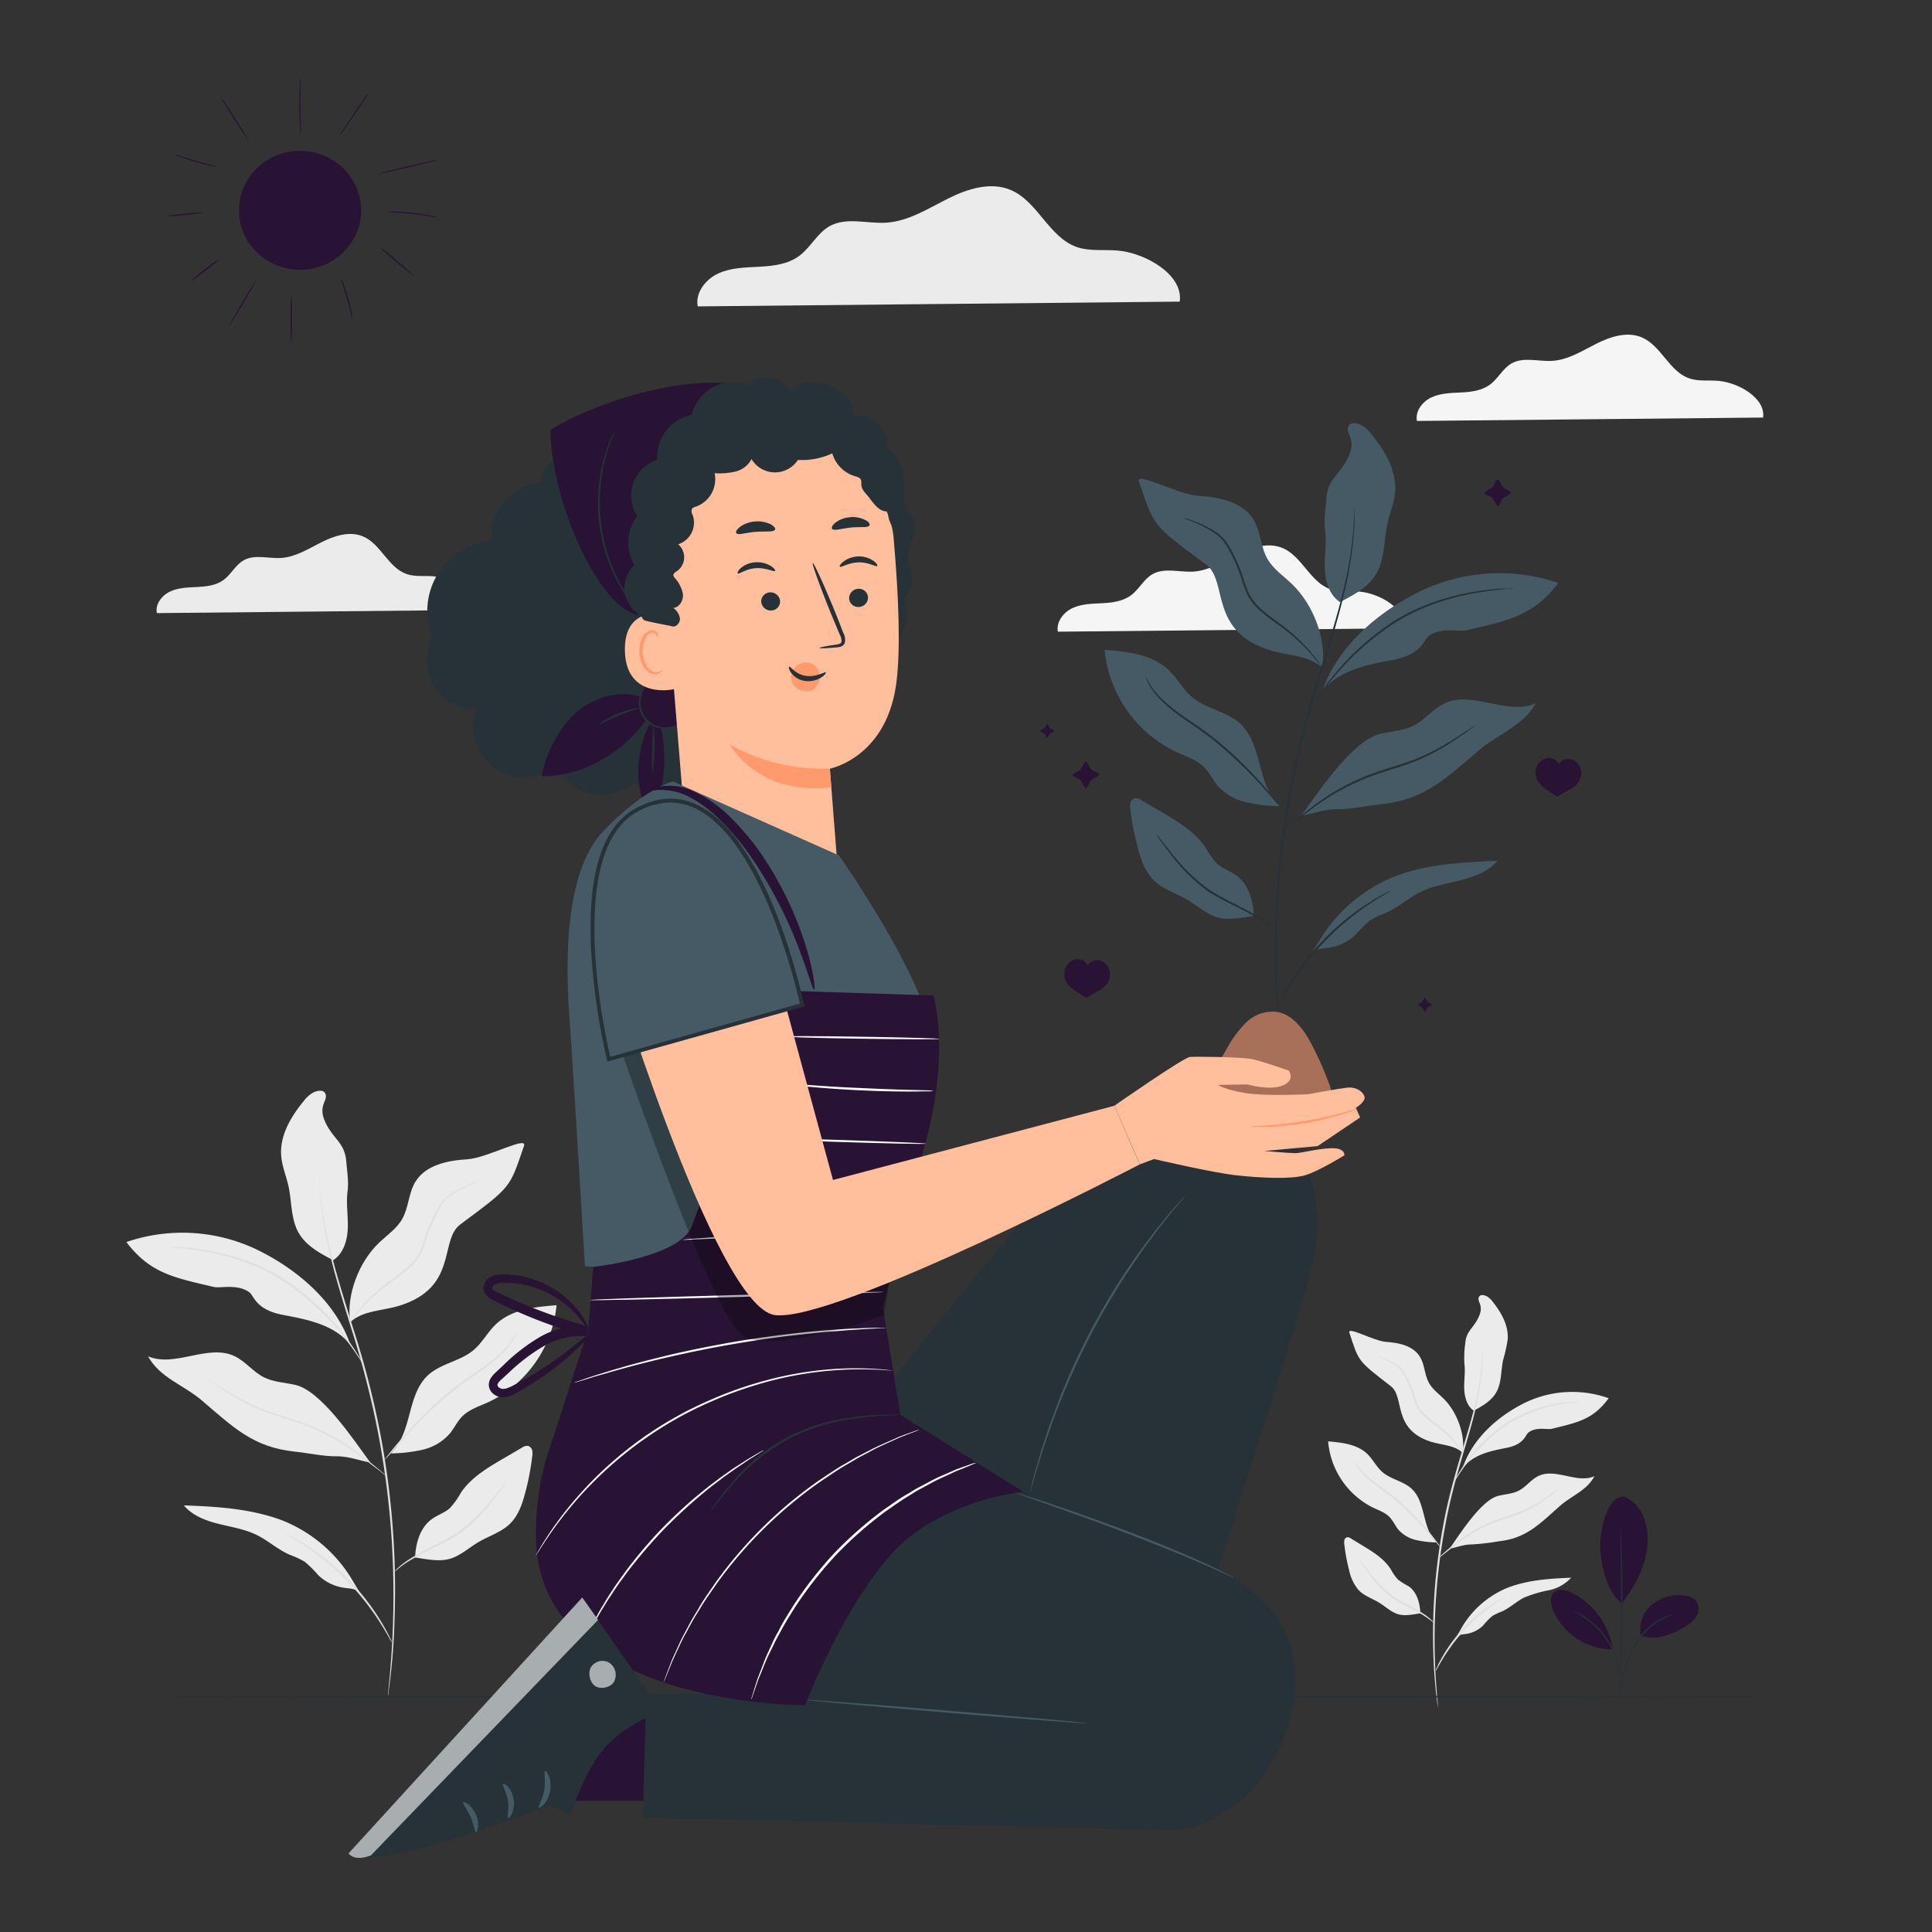 <svg xmlns="http://www.w3.org/2000/svg" viewBox="0 0 500 500"><rect x="0" y="0" width="500" height="500" fill="#333333" stroke="none"/><g id="freepik--background-complete--inject-48"><path d="M122.76,157.86c.62-4.57-5.82-8.33-10.66-8.72-2.31-.18-4.71.17-6.9-.59-4.74-1.66-6.64-7.78-11.26-9.73-3.46-1.46-7.44-.16-10.79,1.53s-6.67,3.81-10.42,4.05c-3.25.21-6.79-1-9.64.59-2.13,1.18-3.24,3.63-5.2,5.08s-4.41,1.71-6.79,1.84-4.84.15-7,1.14-4,3.28-3.5,5.62Z" style="fill:#ebebeb"></path><path d="M456.29,108.06c.68-5-6.34-9.07-11.63-9.5-2.51-.2-5.13.18-7.52-.65-5.16-1.8-7.23-8.48-12.27-10.61-3.77-1.59-8.12-.17-11.77,1.67s-7.27,4.16-11.35,4.42c-3.56.22-7.42-1.09-10.52.64-2.32,1.3-3.53,4-5.67,5.54s-4.81,1.87-7.4,2-5.28.16-7.64,1.24-4.31,3.58-3.82,6.13Z" style="fill:#f5f5f5"></path><path d="M363.37,162.6c.69-5-6.34-9.07-11.62-9.5-2.52-.2-5.14.18-7.52-.65-5.17-1.8-7.24-8.48-12.28-10.61-3.77-1.59-8.11-.17-11.77,1.67s-7.27,4.16-11.35,4.42c-3.56.22-7.41-1.09-10.52.64-2.32,1.3-3.53,4-5.67,5.54s-4.81,1.87-7.4,2-5.27.16-7.63,1.24-4.32,3.58-3.83,6.13Z" style="fill:#f5f5f5"></path><path d="M305.31,78.06c1-6.93-8.83-12.64-16.18-13.23-3.51-.28-7.15.25-10.47-.9-7.2-2.51-10.08-11.81-17.1-14.77-5.25-2.22-11.3-.25-16.39,2.32s-10.12,5.78-15.81,6.15c-4.94.31-10.31-1.52-14.64.89-3.23,1.8-4.92,5.52-7.89,7.71s-6.7,2.6-10.31,2.8-7.34.23-10.63,1.74-6,5-5.32,8.52Z" style="fill:#ebebeb"></path><path d="M86.31,326.08c2.63-1.74,3.6-5.16,3.7-8.31s-.47-6.32-.06-9.45c.33-2.51-.13-5.15-.33-7.68-.39-5-3.32-5.7-5.43-10.22s1-5.65-.07-7.54c-.56-.93-2.11-.61-3.07-.13a8,8,0,0,0-2.4,2.15c-3.39,4.09-6.35,9.1-5.86,14.39.23,2.64,1.31,5.12,1.87,7.7.89,4.05.58,8.49,2.64,12.09,1.93,3.35,5.54,5.3,9,7.09" style="fill:#ebebeb"></path><path d="M90.61,342c-1-6.91,2.3-15.35,7.32-20.22,2.12-2.06,4.71-3.75,6.17-6.32,1.68-3,1.63-6.69,3.39-9.6,2.64-4.36,8.37-5.54,13.46-5.84s15.8-6.28,14.64-3.4c-3.77,10.88-3,10.26-16.45,20.25-5.53,4.1-.47,16.31-15.8,21.05-4.21,1.31-9.39,1.21-12.63,4.2" style="fill:#ebebeb"></path><path d="M93.21,412.31a2.26,2.26,0,0,1,.16.26Z" style="fill:#455a64"></path><path d="M72.64,393.32a37,37,0,0,1,18.78,16l1.79,3c-.76-1.11-2.45-1.19-3.85-1.36a12.18,12.18,0,0,1-7-3.31,30.9,30.9,0,0,0-3.49-3.47,24.29,24.29,0,0,0-4-1.85c-3.05-1.36-5.56-3.7-8.57-5.15s-6.52-2-9.83-2.83-6.7-2.14-8.89-4.76C55.11,389.88,64.2,390.26,72.64,393.32Z" style="fill:#ebebeb"></path><path d="M60.62,350.93c2.86,1.33,4.84,4.08,7.65,5.5,2.54,1.28,5.49,1.36,8.25,2,6.61,1.61,14.8,13.88,19.25,20-1.79-.09-5.34-1.59-8.64-1.54s-7.62-.88-10.9-1.22c-10.75-1.12-15.91-6.35-24.05-13.28C47.29,358.27,41.4,356.59,38.3,351,45.23,354,53.75,347.75,60.62,350.93Z" style="fill:#ebebeb"></path><path d="M90.65,347.93C86.88,337,77,328.52,66.57,323.44a44.72,44.72,0,0,0-33.87-2c6.24,8.21,12.58,9.24,22.62,11.62,1.74.41,6.06-.88,9.2,1.37,1.26.91,1.55,4.54,8.83,5.89s13.24,2.77,17.3,7.64" style="fill:#ebebeb"></path><path d="M82.71,303a1.77,1.77,0,0,1,0,.36c0,.26,0,.61.05,1.05l0,1.7c0,.67.11,1.45.17,2.31A96,96,0,0,0,85.4,323c1.42,6.08,3.64,13.18,6.1,21.07a231.69,231.69,0,0,1,6.74,26,216.09,216.09,0,0,1,3.88,48.65A168.64,168.64,0,0,1,100.4,439a1.33,1.33,0,0,1,0-.35q0-.39.09-1.05c.09-.94.23-2.29.4-4,.27-3.48.72-8.52.85-14.77a222.38,222.38,0,0,0-4-48.54,239.1,239.1,0,0,0-6.68-26c-2.44-7.89-4.64-15-6-21.13a89.61,89.61,0,0,1-2.24-14.64c0-.87-.09-1.65-.12-2.33s0-1.23,0-1.7v-1.05A1.48,1.48,0,0,1,82.71,303Z" style="fill:#e0e0e0"></path><path d="M43.61,322.78l.63,0c.41,0,1,0,1.79,0a56.25,56.25,0,0,1,6.56.64,59.15,59.15,0,0,1,9.51,2.26,48.06,48.06,0,0,1,10.88,5,64.49,64.49,0,0,1,16,14.67,57.41,57.41,0,0,1,3.74,5.43c.41.66.69,1.19.89,1.55a2.47,2.47,0,0,1,.28.56,3.67,3.67,0,0,1-.37-.51c-.23-.34-.54-.85-1-1.49-.85-1.3-2.13-3.15-3.86-5.31a67.11,67.11,0,0,0-16-14.46,49.49,49.49,0,0,0-10.76-5,63.56,63.56,0,0,0-9.42-2.35c-2.73-.46-5-.69-6.51-.8-.77-.07-1.38-.09-1.78-.12A2.49,2.49,0,0,1,43.61,322.78Z" style="fill:#e0e0e0"></path><path d="M124.49,305.5a3,3,0,0,1-.48.21l-1.4.56a32.83,32.83,0,0,0-4.91,2.45,11,11,0,0,0-2.84,2.42,25.4,25.4,0,0,0-2.18,3.74c-.67,1.37-1.31,2.86-1.89,4.42a44.87,44.87,0,0,1-1.74,4.92,14.06,14.06,0,0,1-3.3,4.1c-1.27,1.13-2.6,2.07-3.85,3a52.13,52.13,0,0,0-6.3,5.18,49.49,49.49,0,0,0-3.66,4.1L91,341.76a2.25,2.25,0,0,1-.35.39,1.72,1.72,0,0,1,.27-.45l.85-1.24a41.13,41.13,0,0,1,3.57-4.24,49.3,49.3,0,0,1,6.28-5.31c2.45-1.83,5.35-3.78,7-6.92a49.33,49.33,0,0,0,1.72-4.86,46.2,46.2,0,0,1,1.94-4.47,25.67,25.67,0,0,1,2.27-3.79,11,11,0,0,1,3-2.46,28.89,28.89,0,0,1,5-2.33c.62-.22,1.1-.37,1.43-.47A1.78,1.78,0,0,1,124.49,305.5Z" style="fill:#e0e0e0"></path><path d="M53,356.31a2.83,2.83,0,0,1,.48.27l1.32.85c1.15.74,2.79,1.83,4.87,3.1a53.55,53.55,0,0,0,7.58,3.88c3,1.21,6.39,2.16,9.93,3.34a55.2,55.2,0,0,1,16.68,9.18c1.94,1.49,3.46,2.75,4.51,3.63l1.19,1c.27.24.41.37.39.38a1.93,1.93,0,0,1-.46-.3l-1.25-1c-1.08-.82-2.64-2-4.6-3.48a58.07,58.07,0,0,0-16.63-9c-3.51-1.17-6.94-2.14-9.94-3.39a50.38,50.38,0,0,1-7.6-4c-2.06-1.31-3.67-2.45-4.78-3.25l-1.27-.93A2,2,0,0,1,53,356.31Z" style="fill:#e0e0e0"></path><path d="M101.67,375.53c5-5.32,3.72-14.63,9.06-19.59,3.32-3.09,8.38-3.63,11.85-6.56,2.26-1.91,3.64-4.67,5.8-6.7,4.06-3.83,10.09-4.46,15.65-4.89a31,31,0,0,1-17.76,25.14c-2.36,1.06-4.94,1.88-6.74,3.73-1.25,1.3-2,3-3.15,4.38a13.36,13.36,0,0,1-7,4.15,39.29,39.29,0,0,1-8.24.95" style="fill:#ebebeb"></path><path d="M133.91,344.53a2.74,2.74,0,0,1-.17.47,9.93,9.93,0,0,1-.62,1.27,17.89,17.89,0,0,1-3.18,4.1,43.79,43.79,0,0,1-6,4.82c-2.37,1.65-5,3.42-7.55,5.54a112.77,112.77,0,0,0-12.18,11.87l-3.41,3.88-.93,1a2.19,2.19,0,0,1-.35.35s.08-.16.27-.42l.85-1.11c.76-1,1.87-2.33,3.3-4a98.22,98.22,0,0,1,12.12-12c2.58-2.14,5.23-3.91,7.61-5.54a46.39,46.39,0,0,0,6-4.68,20.2,20.2,0,0,0,3.26-3.94C133.59,345.14,133.85,344.51,133.91,344.53Z" style="fill:#e0e0e0"></path><path d="M107.43,403.12c.15-3.95,1.4-8.1,4.68-10.22,1.41-.92,3.06-1.47,4.31-2.59a20.19,20.19,0,0,0,2.86-4c2.64-3.93,6.87-6.44,10.95-8.82l4.84-2.83a2.31,2.31,0,0,1,1.6-.46,1.55,1.55,0,0,1,1.06,1.15,4.46,4.46,0,0,1,0,1.63,67,67,0,0,1-1.9,9.72c-.75,2.75-1.75,5.56-3.77,7.57-2.26,2.25-5.46,3.2-8.21,4.81-2.33,1.37-4.38,3.26-6.92,4.18-3,1.07-6.41.25-9.52-.18" style="fill:#ebebeb"></path><path d="M131.42,383a8.06,8.06,0,0,1-.82,1.27c-.56.79-1.38,1.94-2.44,3.31a43.85,43.85,0,0,1-9.59,9.61A69.28,69.28,0,0,1,112,400.7c-2,1-3.88,2-5.37,2.84a25.88,25.88,0,0,0-3.39,2.28,14.18,14.18,0,0,1-1.17.95s.07-.12.25-.31a7.08,7.08,0,0,1,.79-.8,22.74,22.74,0,0,1,3.33-2.44c1.47-.92,3.3-1.9,5.34-3a72.92,72.92,0,0,0,6.52-3.57,48.27,48.27,0,0,0,9.6-9.39c1-1.3,1.89-2.38,2.56-3.21A8.17,8.17,0,0,1,131.42,383Z" style="fill:#e0e0e0"></path><path d="M73.69,396.84a10,10,0,0,1,1.44.67c.91.45,2.2,1.17,3.75,2.13a61,61,0,0,1,5.25,3.69,61.87,61.87,0,0,1,11,11.18,59.52,59.52,0,0,1,3.59,5.31c.94,1.57,1.64,2.87,2.07,3.79a7.92,7.92,0,0,1,.64,1.45,9.28,9.28,0,0,1-.81-1.35c-.49-.9-1.24-2.16-2.21-3.7s-2.2-3.31-3.66-5.21a74.15,74.15,0,0,0-5.13-5.87,72.3,72.3,0,0,0-5.78-5.23c-1.88-1.49-3.63-2.76-5.15-3.75s-2.77-1.76-3.65-2.27A9,9,0,0,1,73.69,396.84Z" style="fill:#e0e0e0"></path><path d="M381.36,365.05c-1.72-1.19-2.35-3.52-2.42-5.67s.32-4.31.05-6.44a26.21,26.21,0,0,1,.21-5.23c.25-3.38,2.16-3.89,3.54-7s-.68-3.85.05-5.14c.36-.64,1.37-.42,2-.09a5.28,5.28,0,0,1,1.56,1.46c2.22,2.79,4.14,6.2,3.83,9.81A44.78,44.78,0,0,1,389,352c-.58,2.77-.37,5.79-1.72,8.25-1.25,2.28-3.61,3.61-5.85,4.82" style="fill:#ebebeb"></path><path d="M378.55,375.91c.69-4.7-1.5-10.46-4.77-13.77-1.38-1.41-3.07-2.56-4-4.31-1.1-2-1.06-4.56-2.21-6.54-1.72-3-5.46-3.78-8.78-4s-10.3-4.28-9.55-2.32c2.46,7.41,1.93,7,10.73,13.8,3.61,2.79.3,11.11,10.3,14.34,2.75.89,6.13.83,8.24,2.86" style="fill:#ebebeb"></path><path d="M376.86,423.8a1.62,1.62,0,0,0-.1.18Z" style="fill:#455a64"></path><path d="M390.28,410.86A24.46,24.46,0,0,0,378,421.74l-1.17,2.06c.5-.75,1.6-.81,2.51-.93a7.8,7.8,0,0,0,4.54-2.25,18.87,18.87,0,0,1,2.28-2.36A15.32,15.32,0,0,1,388.8,417c2-.93,3.63-2.53,5.59-3.52a32,32,0,0,1,6.41-1.92,10.63,10.63,0,0,0,5.8-3.25C401.71,408.52,395.78,408.78,390.28,410.86Z" style="fill:#ebebeb"></path><path d="M398.11,382c-1.86.9-3.15,2.78-5,3.75-1.65.87-3.57.92-5.37,1.38-4.32,1.09-9.66,9.45-12.56,13.63,1.17-.06,3.49-1.08,5.64-1.05a63.29,63.29,0,0,0,7.1-.83c7-.76,10.38-4.33,15.68-9.05,3.2-2.83,7-4,9.06-7.81C408.15,384.08,402.59,379.81,398.11,382Z" style="fill:#ebebeb"></path><path d="M378.53,379.93c2.46-7.48,8.9-13.22,15.7-16.69a28.08,28.08,0,0,1,22.09-1.38c-4.07,5.6-8.21,6.3-14.75,7.92-1.13.28-3.95-.6-6,.94-.82.61-1,3.09-5.76,4s-8.64,1.9-11.28,5.21" style="fill:#ebebeb"></path><path d="M383.71,349.34a1.1,1.1,0,0,1,0,.24c0,.2,0,.43,0,.72,0,.62,0,1.55-.06,2.74a62.84,62.84,0,0,1-1.43,10c-1.7,8.37-6,19.41-8.26,32.18a159.86,159.86,0,0,0-2.64,33c.08,4.25.37,7.68.53,10,.1,1.15.19,2.06.24,2.73,0,.28,0,.52.05.71a.73.73,0,0,1,0,.24s0-.08-.05-.23-.06-.43-.1-.71c-.08-.66-.2-1.57-.34-2.72-.23-2.37-.57-5.8-.7-10.06a153,153,0,0,1,2.5-33.14c2.3-12.83,6.63-23.85,8.41-32.15a70.46,70.46,0,0,0,1.59-9.92c.1-1.19.14-2.11.16-2.73,0-.29,0-.52,0-.72A.75.75,0,0,1,383.71,349.34Z" style="fill:#e0e0e0"></path><path d="M409.2,362.8a11,11,0,0,1-1.59.17,42.79,42.79,0,0,0-4.29.58,36,36,0,0,0-13.2,5.11,45.1,45.1,0,0,0-10.3,9.79c-1.11,1.45-1.94,2.68-2.49,3.55a9.94,9.94,0,0,1-.9,1.32,1.32,1.32,0,0,1,.17-.38c.12-.24.29-.61.55-1.05a39.43,39.43,0,0,1,2.37-3.66,42.55,42.55,0,0,1,10.31-10,36.13,36.13,0,0,1,17.77-5.47c.52,0,.92,0,1.19,0A1.2,1.2,0,0,1,409.2,362.8Z" style="fill:#e0e0e0"></path><path d="M356.46,351a5.27,5.27,0,0,1,1.31.38,17.16,17.16,0,0,1,3.35,1.6,7.25,7.25,0,0,1,2,1.72,19.12,19.12,0,0,1,1.46,2.58,30.73,30.73,0,0,1,1.25,3,32.9,32.9,0,0,0,1.11,3.26c1,2.1,2.89,3.45,4.51,4.71a33.07,33.07,0,0,1,4.11,3.65,25.81,25.81,0,0,1,2.3,2.91,6.75,6.75,0,0,1,.7,1.16c-.09.07-1.13-1.58-3.27-3.81a34.37,34.37,0,0,0-4.14-3.53c-1.61-1.23-3.59-2.61-4.68-4.86a28.23,28.23,0,0,1-1.12-3.32c-.37-1.05-.78-2-1.21-3a18.76,18.76,0,0,0-1.38-2.53,6.88,6.88,0,0,0-1.81-1.66,22.44,22.44,0,0,0-3.22-1.73A9.38,9.38,0,0,1,356.46,351Z" style="fill:#e0e0e0"></path><path d="M403.08,385.64a7.52,7.52,0,0,1-1.08.9c-.71.55-1.76,1.33-3.1,2.23a32.2,32.2,0,0,1-5,2.76c-2,.86-4.22,1.53-6.52,2.33a38,38,0,0,0-10.83,6.1l-3,2.34a7.78,7.78,0,0,1-1.13.82,7,7,0,0,1,1-1c.67-.6,1.65-1.46,2.9-2.48a35.41,35.41,0,0,1,10.88-6.3c2.33-.81,4.57-1.46,6.51-2.28a33.9,33.9,0,0,0,4.95-2.63c1.36-.85,2.43-1.59,3.18-2.08A7,7,0,0,1,403.08,385.64Z" style="fill:#e0e0e0"></path><path d="M371.34,398.74c-3.24-3.62-2.42-10-5.9-13.35-2.17-2.1-5.47-2.47-7.73-4.47-1.48-1.3-2.38-3.18-3.78-4.57-2.65-2.6-6.58-3-10.21-3.33a21.09,21.09,0,0,0,11.58,17.13c1.54.73,3.22,1.28,4.39,2.55.82.88,1.32,2,2.06,3a8.69,8.69,0,0,0,4.59,2.83,25.53,25.53,0,0,0,5.38.65" style="fill:#ebebeb"></path><path d="M350.32,377.62a16.61,16.61,0,0,0,2.78,3.73,30.92,30.92,0,0,0,3.94,3.19c1.56,1.11,3.31,2.33,5,3.79a64.22,64.22,0,0,1,7.89,8.23c.92,1.13,1.63,2.07,2.11,2.72a7.1,7.1,0,0,1,.71,1.06,5.56,5.56,0,0,1-.86-.93l-2.24-2.62a78.31,78.31,0,0,0-7.95-8.06c-1.67-1.45-3.39-2.66-4.94-3.8a28.47,28.47,0,0,1-3.93-3.32,12.44,12.44,0,0,1-2-2.81,8,8,0,0,1-.38-.86A1.24,1.24,0,0,1,350.32,377.62Z" style="fill:#e0e0e0"></path><path d="M367.59,417.54c-.1-2.69-.91-5.52-3-7a20.73,20.73,0,0,1-2.81-1.76,13.52,13.52,0,0,1-1.87-2.7c-1.72-2.67-4.48-4.39-7.14-6l-3.16-1.93a1.5,1.5,0,0,0-1-.31,1,1,0,0,0-.69.78,3,3,0,0,0,0,1.12,46.08,46.08,0,0,0,1.23,6.61,11.46,11.46,0,0,0,2.46,5.17c1.47,1.53,3.56,2.17,5.35,3.27,1.52.94,2.86,2.23,4.52,2.85,1.92.73,4.18.17,6.21-.12" style="fill:#ebebeb"></path><path d="M351.94,403.8a29.17,29.17,0,0,1,2.34,2.9,33,33,0,0,0,6.23,6.36,46.83,46.83,0,0,0,4.26,2.45c1.34.73,2.54,1.41,3.51,2.05a13.21,13.21,0,0,1,2.16,1.69,3.08,3.08,0,0,1,.65.77,27.83,27.83,0,0,0-3-2.15c-1-.59-2.18-1.23-3.54-1.93a40.24,40.24,0,0,1-4.33-2.46,28.89,28.89,0,0,1-6.22-6.56c-.68-.93-1.2-1.71-1.55-2.25A3.7,3.7,0,0,1,351.94,403.8Z" style="fill:#e0e0e0"></path><path d="M389.59,413.26c0,.08-1.27.81-3.26,2.19a46.13,46.13,0,0,0-7.11,6.17,47.34,47.34,0,0,0-5.71,7.5c-1.26,2.06-1.93,3.41-2,3.37a4.5,4.5,0,0,1,.38-1c.27-.63.72-1.51,1.31-2.57a40.21,40.21,0,0,1,5.65-7.67,39.12,39.12,0,0,1,7.29-6.11,28.83,28.83,0,0,1,2.49-1.46A4.05,4.05,0,0,1,389.59,413.26Z" style="fill:#e0e0e0"></path></g><g id="freepik--Floor--inject-48"><path d="M469.09,439.1c0,.14-98.1.26-219.08.26s-219.1-.12-219.1-.26,98.08-.26,219.1-.26S469.09,439,469.09,439.1Z" style="fill:#263238"></path></g><g id="freepik--Plant--inject-48"><path d="M420.49,387.37a9.79,9.79,0,0,1,5.07,5.74,17.15,17.15,0,0,1,.67,7.77c-.57,5-3.44,10.13-6.52,14.16-4.25-3.7-5.22-10.17-5.51-13.48-.46-5.23,1.89-15,6.29-14.19" style="fill:#291334"></path><path d="M424.65,423.37a8.34,8.34,0,0,1,2.69-7.93,11.1,11.1,0,0,1,8.17-2.55,4.65,4.65,0,0,1,3.58,1.61,3.58,3.58,0,0,1,.06,3.61,7.22,7.22,0,0,1-2.68,2.64c-3.68,2.31-7.66,3.87-11.82,2.62" style="fill:#291334"></path><path d="M419.2,438.83a5.19,5.19,0,0,1,.15-1c.13-.73.31-1.67.51-2.8a29.28,29.28,0,0,1,2.9-8.95,17.76,17.76,0,0,1,6.42-6.82,12.3,12.3,0,0,1,2.61-1.16,6.34,6.34,0,0,1,.76-.19.76.76,0,0,1,.27,0,18.74,18.74,0,0,0-3.51,1.61,18.46,18.46,0,0,0-6.23,6.78,31.1,31.1,0,0,0-3,8.82c-.26,1.17-.47,2.12-.63,2.78A5.62,5.62,0,0,1,419.2,438.83Z" style="fill:#263238"></path><path d="M419.36,394.94a2.43,2.43,0,0,1,.05.46c0,.33,0,.76.08,1.3.06,1.13.13,2.76.19,4.78.13,4,.23,9.63.21,15.8s-.18,11.75-.35,15.79c-.08,2-.16,3.66-.23,4.78,0,.54-.06,1-.09,1.3a2.43,2.43,0,0,1-.05.46,1.7,1.7,0,0,1,0-.46c0-.34,0-.77,0-1.3,0-1.18.07-2.8.11-4.79.1-4,.21-9.62.24-15.79s0-11.74-.1-15.78c0-2-.06-3.61-.07-4.79,0-.53,0-1,0-1.3A2.35,2.35,0,0,1,419.36,394.94Z" style="fill:#263238"></path><path d="M417.3,426.44a19.53,19.53,0,0,0-10.65-14.29c-1.42-.68-3.27-1.12-4.44-.07s-.91,3-.34,4.43a16.66,16.66,0,0,0,15.33,10.34" style="fill:#291334"></path><path d="M407.34,416.93a5.33,5.33,0,0,1,.9.4,9.62,9.62,0,0,1,1,.54c.38.24.84.47,1.29.81A18.11,18.11,0,0,1,412,419.8a20.15,20.15,0,0,1,1.57,1.43,21.57,21.57,0,0,1,3,3.86,21.05,21.05,0,0,1,2,4.46,18.86,18.86,0,0,1,.5,2.08,16.77,16.77,0,0,1,.25,1.84,14.21,14.21,0,0,1,.07,1.53,10.11,10.11,0,0,1,0,1.15,6.19,6.19,0,0,1-.11,1c-.08,0,.06-1.41-.19-3.64a17.12,17.12,0,0,0-.29-1.8c-.12-.65-.32-1.33-.52-2a20.73,20.73,0,0,0-4.9-8.18c-.52-.52-1-1-1.53-1.44a18,18,0,0,0-1.44-1.13C408.58,417.59,407.3,417,407.34,416.93Z" style="fill:#263238"></path></g><g id="freepik--Hearts--inject-48"><path d="M287.28,251.89a3.65,3.65,0,0,0-.81-2.06,3.5,3.5,0,0,0-1.76-1.25,2.86,2.86,0,0,0-3.23,1.26,2.72,2.72,0,0,0-.78-1,2.9,2.9,0,0,0-2.2-.59,3.56,3.56,0,0,0-1.91,1,3.72,3.72,0,0,0-1.07,1.93,4.55,4.55,0,0,0,.37,2.79,6.47,6.47,0,0,0,2.05,2.18c1.36.95,3.16,2.14,3.16,2.14s1.66-1.08,3.14-1.84a6.27,6.27,0,0,0,2.31-1.9A4.45,4.45,0,0,0,287.28,251.89Z" style="fill:#291334"></path><path d="M409.24,199.81a3.69,3.69,0,0,0-.81-2.05,3.49,3.49,0,0,0-1.77-1.25,2.85,2.85,0,0,0-3.22,1.25,3,3,0,0,0-.79-1,2.87,2.87,0,0,0-2.19-.58,3.53,3.53,0,0,0-1.91,1,3.58,3.58,0,0,0-1.07,1.93,4.44,4.44,0,0,0,.37,2.78,6.26,6.26,0,0,0,2,2.18c1.37.95,3.17,2.15,3.17,2.15s1.66-1.08,3.13-1.85a6.26,6.26,0,0,0,2.31-1.89A4.47,4.47,0,0,0,409.24,199.81Z" style="fill:#291334"></path></g><g id="freepik--Stars--inject-48"><path d="M389.06,126.2l1.76,1a.37.37,0,0,1,0,.65l-1.75,1a.29.29,0,0,0-.15.14l-.95,1.76a.37.37,0,0,1-.65,0l-1-1.75a.36.36,0,0,0-.15-.15l-1.76-1a.37.37,0,0,1,0-.65l1.75-1a.4.4,0,0,0,.14-.15l1-1.76a.37.37,0,0,1,.65,0l1,1.75A.4.4,0,0,0,389.06,126.2Z" style="fill:#291334"></path><path d="M282.48,199.17l1.75,1a.38.38,0,0,1,0,.66l-1.75,1a.34.34,0,0,0-.15.14l-.95,1.76a.37.37,0,0,1-.65,0l-1-1.75a.31.31,0,0,0-.15-.15l-1.76-.95a.37.37,0,0,1,0-.65l1.75-1a.54.54,0,0,0,.15-.15l.95-1.76a.37.37,0,0,1,.65,0l1,1.75A.29.29,0,0,0,282.48,199.17Z" style="fill:#291334"></path><path d="M271.76,188.48l.92.5a.19.19,0,0,1,0,.34l-.91.5a.2.2,0,0,0-.08.08l-.49.91a.19.19,0,0,1-.34,0l-.51-.91a.12.12,0,0,0-.07-.07l-.92-.5a.2.2,0,0,1,0-.34l.91-.5a.3.3,0,0,0,.08-.08l.49-.92a.2.2,0,0,1,.34,0l.51.91A.14.14,0,0,0,271.76,188.48Z" style="fill:#291334"></path><path d="M369.5,259.36l.92.5a.2.2,0,0,1,0,.34l-.91.5a.2.2,0,0,0-.08.08l-.49.91a.19.19,0,0,1-.34,0l-.51-.92a.19.19,0,0,0-.08-.07l-.91-.5a.19.19,0,0,1,0-.34l.91-.5a.18.18,0,0,0,.07-.08l.5-.91a.19.19,0,0,1,.34,0l.5.91A.2.2,0,0,0,369.5,259.36Z" style="fill:#291334"></path></g><g id="freepik--Sun--inject-48"><ellipse cx="77.65" cy="54.43" rx="15.81" ry="15.39" style="fill:#291334"></ellipse><path d="M75.4,88.84a57.68,57.68,0,0,1-.17-6.35,57.53,57.53,0,0,1,.17-6.35,62.52,62.52,0,0,1,.16,6.35A62.68,62.68,0,0,1,75.4,88.84Z" style="fill:#291334"></path><path d="M66.29,72.57c.08,0-1.41,2.69-3.32,5.92s-3.53,5.8-3.61,5.76,1.41-2.7,3.32-5.93A67.5,67.5,0,0,1,66.29,72.57Z" style="fill:#291334"></path><path d="M56.94,66.9A35.46,35.46,0,0,1,53.25,70a34.25,34.25,0,0,1-3.9,2.81A34.2,34.2,0,0,1,53,69.71,35.83,35.83,0,0,1,56.94,66.9Z" style="fill:#291334"></path><path d="M91.17,82.58A8.48,8.48,0,0,1,90.75,81c-.23-1-.55-2.3-1-3.76s-.82-2.78-1.12-3.73A8.26,8.26,0,0,1,88.24,72a7.3,7.3,0,0,1,.66,1.48c.36.93.81,2.24,1.22,3.71S90.81,80,91,81A7.33,7.33,0,0,1,91.17,82.58Z" style="fill:#291334"></path><path d="M107.2,71.51a55.67,55.67,0,0,1-4.67-3.76,57,57,0,0,1-4.46-4,54.24,54.24,0,0,1,4.68,3.76A53.43,53.43,0,0,1,107.2,71.51Z" style="fill:#291334"></path><path d="M113.34,56.29a12,12,0,0,1-1.91-.26c-1.17-.19-2.79-.44-4.58-.64s-3.44-.32-4.62-.39a12.35,12.35,0,0,1-1.92-.16,10.54,10.54,0,0,1,1.93-.07c1.19,0,2.84.1,4.64.3s3.43.48,4.6.73A10.24,10.24,0,0,1,113.34,56.29Z" style="fill:#291334"></path><path d="M113.36,41.33c0,.09-3.4,1-7.64,2S98,45.06,98,45s3.4-1,7.65-2S113.34,41.24,113.36,41.33Z" style="fill:#291334"></path><path d="M95.5,23.89c.07.05-1.56,2.6-3.66,5.68s-3.86,5.55-3.93,5.5,1.56-2.59,3.65-5.68S95.42,23.85,95.5,23.89Z" style="fill:#291334"></path><path d="M77.77,20.25a14.21,14.21,0,0,1,0,2.11c0,1.31,0,3.11,0,5.09s0,3.79.06,5.09a14.13,14.13,0,0,1,0,2.11,11,11,0,0,1-.22-2.1c-.08-1.3-.15-3.1-.15-5.1s.06-3.79.14-5.09A13.13,13.13,0,0,1,77.77,20.25Z" style="fill:#291334"></path><path d="M64.35,36.53c-.08,0-1.75-2.47-3.72-5.62s-3.51-5.73-3.44-5.78a66.79,66.79,0,0,1,3.72,5.61A66.83,66.83,0,0,1,64.35,36.53Z" style="fill:#291334"></path><path d="M56.33,43.16a8.35,8.35,0,0,1-1.68-.26c-1-.21-2.44-.55-4-1s-2.91-.9-3.89-1.27A7.27,7.27,0,0,1,45.23,40a11.06,11.06,0,0,1,1.63.46c1,.31,2.37.73,3.91,1.17s2.92.81,3.93,1.08A8.8,8.8,0,0,1,56.33,43.16Z" style="fill:#291334"></path><path d="M52.82,55a40,40,0,0,1-5,.63,38.9,38.9,0,0,1-5.08.32,39.14,39.14,0,0,1,5-.64A39.83,39.83,0,0,1,52.82,55Z" style="fill:#291334"></path></g><g id="freepik--Character--inject-48"><path d="M190.61,188.17l-44.39-69.59a5.44,5.44,0,0,0-5.91,6.2c-7.43.36-13.79,7.68-13.1,15.09A18.34,18.34,0,0,0,112,165.19a12.4,12.4,0,0,0,11.34,18.29,13.18,13.18,0,0,0,20.48,14.9,13.3,13.3,0,0,0,20.32,4.29,10.93,10.93,0,0,0,14-.85c1.3-1.3,2.28-3,3.87-3.89s3.37-1,5-1.7A6.89,6.89,0,0,0,190.61,188.17Z" style="fill:#263238"></path><path d="M178.57,181.83a6.57,6.57,0,1,1-6.57-6.57A6.57,6.57,0,0,1,178.57,181.83Z" style="fill:#291334"></path><path d="M169.64,184.66a27.45,27.45,0,0,0-.86,28.51,68.84,68.84,0,0,0,3-13.32c.4-4.55.09-11.22-2.16-15.19" style="fill:#291334"></path><path d="M155.35,146.22a11.09,11.09,0,0,1,.49-14.21c-2.12-2.48-1.53-6.43.44-9s5-4.14,7.88-5.61c1.36-7.5,22.27-19,29.74-17.45.33-3.23,9.33-2.9,10.7,1.54h0A6.38,6.38,0,0,1,211.07,99c11,1.7,9.69,8.57,9.69,8.57s3.35-1.34,6.8,2.44c3.18,3.47,1.91,5.75,1.91,5.75a10.72,10.72,0,0,1,4.38,7.77c.2,2.6-.53,5.39.65,7.71.59,1.17,1.62,2.09,2.09,3.31,1.36,3.53-2.47,7.32-1.61,11,.18.75.55,1.44.78,2.18a6.6,6.6,0,0,1-.24,4.63c-.49,1.12-1.31,2.15-1.33,3.37a10.72,10.72,0,0,0,.63,2.69c.53,2.2-3.95,10.91-5.82,12.18l-57.19,2.53a10.7,10.7,0,0,1-8.6-8.92,3.79,3.79,0,0,0-.61-2.08,4.43,4.43,0,0,0-1.59-1c-3.76-1.85-4.38-6.89-4.14-11.07a4.9,4.9,0,0,0-.09-1.75A6.24,6.24,0,0,0,155.35,146.22Z" style="fill:#263238"></path><path d="M171.75,145.72c-.53-10.12,5.41-22,15.3-27.28,6.23-3.34,11.17-3.54,14.49-4a23.13,23.13,0,0,1,13.59,2.35c3.18.63,15.11,10.81,16.12,22.27,1.11,12.73,2,28.32.69,37.87-2.57,19.21-17.17,22-17.17,22s2.48,31.69,2.48,31.69l-39.7-14Z" style="fill:#ffbf9d"></path><path d="M204.71,175a3.8,3.8,0,0,1,1.11-2.41,3.83,3.83,0,0,1,4.62-.63c1.48.86,1.79,2.49,1.67,4.36h0c-.7,1.15-1.2,2.27-2.52,2.49-.21,0-.42.06-.63.07a4.23,4.23,0,0,1-2.9-.89A3.73,3.73,0,0,1,204.71,175Z" style="fill:#ff9a6c"></path><path d="M224.64,154.54a2.45,2.45,0,0,1-2.3,2.54,2.35,2.35,0,0,1-2.58-2.15,2.45,2.45,0,0,1,2.3-2.54A2.35,2.35,0,0,1,224.64,154.54Z" style="fill:#263238"></path><path d="M227,146.47c-.29.32-2.19-1-4.83-.93s-4.54,1.44-4.83,1.12c-.15-.14.15-.73,1-1.36a6.76,6.76,0,0,1,3.86-1.3,6.48,6.48,0,0,1,3.85,1.15C226.89,145.75,227.18,146.32,227,146.47Z" style="fill:#263238"></path><path d="M212.09,167.7c0-.15,1.62-.48,4.27-.88.68-.09,1.31-.24,1.41-.7a3.4,3.4,0,0,0-.5-2c-.67-1.61-1.37-3.31-2.12-5.08-2.94-7.25-5.09-13.21-4.8-13.32s2.92,5.66,5.87,12.9q1.07,2.67,2,5.12a3.84,3.84,0,0,1,.42,2.63,1.72,1.72,0,0,1-1.09,1,4.76,4.76,0,0,1-1.14.18C213.77,167.79,212.11,167.85,212.09,167.7Z" style="fill:#263238"></path><path d="M214.77,198.89a48.92,48.92,0,0,1-25.88-6.2S196,206,215.15,203.75Z" style="fill:#ff9a6c"></path><path d="M225,136c-.43.66-2.46.28-4.82.53s-4.3.92-4.83.36c-.24-.28,0-.92.81-1.59a7.16,7.16,0,0,1,3.79-1.44,7.05,7.05,0,0,1,4,.73C224.88,135.05,225.22,135.63,225,136Z" style="fill:#263238"></path><path d="M197,155.66A2.47,2.47,0,0,0,199.5,158a2.35,2.35,0,0,0,2.39-2.36,2.46,2.46,0,0,0-2.51-2.33A2.35,2.35,0,0,0,197,155.66Z" style="fill:#263238"></path><path d="M190.93,148.39c.33.3,2.1-1.19,4.73-1.35s4.65,1.05,4.92.7c.13-.15-.21-.7-1.09-1.27a6.81,6.81,0,0,0-4-.95,6.41,6.41,0,0,0-3.74,1.47C191,147.66,190.77,148.25,190.93,148.39Z" style="fill:#263238"></path><path d="M190.57,138c.55.57,2.55-.18,5-.36s4.54.12,5-.54c.19-.31-.17-.89-1.11-1.4a7.57,7.57,0,0,0-4.13-.73,7.43,7.43,0,0,0-3.91,1.45C190.56,137.13,190.32,137.76,190.57,138Z" style="fill:#263238"></path><path d="M175.27,163.78c0-1.43-1.77-4.74-3.18-4.93-3.77-.49-10.54,0-10.37,9.52.24,13,13.29,10.12,13.3,9.74S175.4,168.7,175.27,163.78Z" style="fill:#ffbf9d"></path><path d="M171.34,173.41c-.06,0-.22.17-.61.35a2.21,2.21,0,0,1-1.69.06c-1.39-.48-2.59-2.64-2.7-5a7.63,7.63,0,0,1,.58-3.27,2.61,2.61,0,0,1,1.68-1.77,1.14,1.14,0,0,1,1.35.59c.18.37.11.63.18.65s.27-.22.16-.76a1.45,1.45,0,0,0-.53-.81,1.71,1.71,0,0,0-1.26-.31,3.19,3.19,0,0,0-2.34,2.07,7.58,7.58,0,0,0-.72,3.65c.13,2.62,1.52,5.06,3.41,5.57a2.46,2.46,0,0,0,2.07-.38C171.32,173.73,171.39,173.44,171.34,173.41Z" style="fill:#ff9a6c"></path><path d="M234.14,139.13c-2.67-1.58-4.41-3.78-4.32-6.89-1.74.56-3.57-1.64-4.63-3.13s-2.32-2.22-2.29-4a2,2,0,0,0-.16-1.06c-.27-.49-.9-.64-1.44-.79a8.75,8.75,0,0,1-5.91-5.93,18.59,18.59,0,0,1-8.9,1.7,7.07,7.07,0,0,1-12-.22,6.35,6.35,0,0,1-4.16,3.23,18.8,18.8,0,0,1-5.4.43,7.49,7.49,0,0,1-4.72,8.6c-.46.15-1,.31-1.19.75a1.86,1.86,0,0,0,.24,1.45,5.89,5.89,0,0,1-3.76,7.59,4.39,4.39,0,0,1-.22,6.89c-.47.3-1.08.66-1,1.21a1.24,1.24,0,0,0,.3.55,8.56,8.56,0,0,1,2.16,4.25c.16,1.61-.88,3.45-2.49,3.56a4.2,4.2,0,0,1,1.73,2.81c0,1.14-1.07,2.32-2.14,1.94-.46-.16-7-1.28-7.28-1.66-3.82-4.92.69-10.57.9-16.79a40.31,40.31,0,0,1,5.19-17.76,29.51,29.51,0,0,1,4.48-6.41,39.75,39.75,0,0,1,7-5.46c3.25-2.13,6.59-4.26,10.34-5.25,7-1.84,14.38.54,21,3.41a30.27,30.27,0,0,1,7.19,4,27.73,27.73,0,0,1,6.17,7.64A34.58,34.58,0,0,1,234,137" style="fill:#263238"></path><path d="M204.22,172.54c.32-.21,1.61,2,4.37,2.38s4.92-1.18,5.12-.89c.11.12-.26.73-1.22,1.33a6.23,6.23,0,0,1-4.2.86,5.41,5.41,0,0,1-3.52-2.07C204.15,173.3,204.07,172.62,204.22,172.54Z" style="fill:#263238"></path><path d="M142.47,111.24c0,17.59,12.28,46.2,22.62,47.86l-.1-.75c-.48-11.16-.92-22.63,2.72-33.19,4.08-11.82,14.67-20.38,26.19-25.23-17.3-3.74-41.25,4.94-51.43,11.31" style="fill:#291334"></path><path d="M187.33,99.1a11.26,11.26,0,0,0-8.31,8.3A11.13,11.13,0,0,0,170.09,119a9.71,9.71,0,0,0-5.19,14.51,11.6,11.6,0,0,0-.71,12.75A8,8,0,0,0,165.47,159l4.57.06-.16-18.94L173.12,129,180,116.9l7.08-6.47L198.41,103A11.27,11.27,0,0,0,187.33,99.1Z" style="fill:#263238"></path><path d="M169.46,182.82c-1.21-2.61-7.2-3.85-11.88-2.8a20.84,20.84,0,0,0-11.68,7.85,33.76,33.76,0,0,0-5.77,13c11.85.2,23.71-7.66,29.33-18.09" style="fill:#291334"></path><path d="M175.15,187.72s-.18.17-.59.37a5.88,5.88,0,0,1-1.87.48,6.6,6.6,0,0,1-7.12-8.33,5.53,5.53,0,0,1,.76-1.77c.25-.37.43-.55.46-.53a12.17,12.17,0,0,0-.86,2.38,6.44,6.44,0,0,0,6.74,7.88A12.66,12.66,0,0,0,175.15,187.72Z" style="fill:#263238"></path><path d="M155,187.49a22.07,22.07,0,0,1,10.43-4.29c0,.16-2.42.76-5.3,2S155,187.63,155,187.49Z" style="fill:#263238"></path><path d="M168.82,200.16a45.82,45.82,0,0,1,0-6.14,48.29,48.29,0,0,1,.32-6.13,30,30,0,0,1,.2,6.15A30,30,0,0,1,168.82,200.16Z" style="fill:#263238"></path><path d="M159.15,111.3a16.91,16.91,0,0,1-.72,1.91,46.18,46.18,0,0,0-1.7,5.25,44.52,44.52,0,0,0,5.21,35A48.73,48.73,0,0,0,165.1,158a18.29,18.29,0,0,1,1.25,1.61,2.26,2.26,0,0,1-.38-.36c-.24-.25-.6-.61-1-1.12a39.48,39.48,0,0,1-3.32-4.46,43.33,43.33,0,0,1-5.26-35.33,41.63,41.63,0,0,1,1.87-5.24c.26-.61.5-1.06.65-1.37A3.24,3.24,0,0,1,159.15,111.3Z" style="fill:#263238"></path><path d="M146.5,466.06h20.67l.6-26.19s-9.39-1.69-14.44,4.93S146.5,466.06,146.5,466.06Z" style="fill:#291334"></path><path d="M139.72,382.36c0,15.36,1.81,52.39,49.23,56H167.27l-.92,32s133.48,3.26,137.64,3.32c8,.13,27.22-9.58,30.83-33.52S318.56,408.56,312.69,404s-71.81-27.55-97.1-32.06l-74.06,7.22Z" style="fill:#263238"></path><path d="M333.34,293.33A20.77,20.77,0,0,0,319.23,285a45.49,45.49,0,0,0-30.83,6.56c-14.66,9.41-71.29,83.31-71.29,83.31l96.18,37.08S337,339,339.75,326.7C342.07,316.4,341.54,304.58,333.34,293.33Z" style="fill:#263238"></path><path d="M266.53,386.37a4.81,4.81,0,0,1,.18-.87c.15-.61.36-1.44.61-2.48s.61-2.39,1.07-3.91.91-3.24,1.54-5.12,1.27-4,2.08-6.16,1.68-4.52,2.63-7c2-4.86,4.35-10.13,7.13-15.52s5.76-10.34,8.6-14.76c1.45-2.19,2.83-4.27,4.21-6.15s2.67-3.64,3.88-5.21,2.36-3,3.35-4.18,1.89-2.25,2.63-3.08l1.7-1.9a7.69,7.69,0,0,1,.62-.64,4.57,4.57,0,0,1-.54.71l-1.63,2c-.71.84-1.59,1.88-2.55,3.12s-2.13,2.62-3.29,4.22-2.5,3.31-3.82,5.24-2.72,4-4.15,6.16c-2.82,4.42-5.76,9.37-8.55,14.74s-5.14,10.62-7.14,15.46c-1,2.44-1.91,4.74-2.68,6.94s-1.51,4.24-2.13,6.12-1.15,3.59-1.62,5.1-.84,2.8-1.14,3.87-.54,1.85-.71,2.45A7.64,7.64,0,0,1,266.53,386.37Z" style="fill:#455a64"></path><path d="M151.38,327.69s-3.08-51.51-4-64.27S145.66,226,156.22,215s17.91-12.77,17.91-12.77l43,19.15s24.41,34.61,24.41,50S225.6,333,225.6,333Z" style="fill:#455a64"></path><path d="M202.8,258.28l-.23-1.92,39,1.28s4.3,14.16-1.8,37.11c-2.44,9.18-11.3,43.5-11.3,43.5L233,366.13l31.84,19.95s-21.71,2-34.48,16.5-22,38.73-22,38.73-70.58.37-69.65-44.73a69.13,69.13,0,0,1,3-20.18L152.26,344l1.28-16.13s22.71-2.46,25.58-10.72S202.8,258.28,202.8,258.28Z" style="fill:#291334"></path><path d="M319.36,408.39a4,4,0,0,1-.58-.23l-1.59-.74c-1.39-.65-3.4-1.58-5.91-2.67-5-2.21-12-5-19.82-8s-14.93-5.51-20.09-7.34l-6.1-2.18-1.66-.61a2.65,2.65,0,0,1-.56-.25,2.33,2.33,0,0,1,.6.15l1.68.52c1.46.46,3.57,1.14,6.16,2,5.19,1.75,12.34,4.24,20.16,7.2s14.81,5.86,19.78,8.15c2.5,1.14,4.48,2.12,5.84,2.83.64.33,1.16.61,1.56.83A2.44,2.44,0,0,1,319.36,408.39Z" style="fill:#455a64"></path><path d="M281.37,446c0,.14-16.32-1.1-36.42-2.78s-36.4-3.16-36.38-3.3,16.31,1.1,36.42,2.78S281.38,445.81,281.37,446Z" style="fill:#455a64"></path><path d="M183.78,391.05a2.15,2.15,0,0,1,.31-.5l1-1.36c.43-.6,1-1.3,1.62-2.12s1.38-1.74,2.23-2.74a46.15,46.15,0,0,1,26.45-16.61,67.48,67.48,0,0,1,9.1-1.38l3.53-.23,2.67,0h1.69a2.39,2.39,0,0,1,.58,0,2.45,2.45,0,0,1-.58.07l-1.68.09-2.66.11-3.51.31a71.26,71.26,0,0,0-9,1.48A51.26,51.26,0,0,0,205,371.93a52,52,0,0,0-15.76,12.64c-.86,1-1.63,1.87-2.28,2.68s-1.24,1.49-1.69,2.06l-1.06,1.31A3.07,3.07,0,0,1,183.78,391.05Z" style="fill:#263238"></path><path d="M153.18,344.72c.12.12-.93,1.48-3.14,3.67a73,73,0,0,1-10.21,8.31c-1.15.79-2.39,1.57-3.69,2.36-.65.39-1.33.78-2,1.17a13.09,13.09,0,0,1-2.34,1.11,5.54,5.54,0,0,1-1.5.27,3.84,3.84,0,0,1-1.69-.31,3.8,3.8,0,0,1-1.44-1.08,3,3,0,0,1-.67-1.93,3.35,3.35,0,0,1,.66-1.83,8,8,0,0,1,1-1.16l2-1.87a48.75,48.75,0,0,1,9.23-7.22,21.38,21.38,0,0,1,12.52-3l.2,0-.5,2.55a126.44,126.44,0,0,1-22.31-8.46c-.41-.2-.82-.4-1.22-.61s-.81-.39-1.28-.68a3.71,3.71,0,0,1-1.34-1.38,2.75,2.75,0,0,1-.16-2.13,3.48,3.48,0,0,1,1-1.57,4.18,4.18,0,0,1,1.52-.81,8.69,8.69,0,0,1,2.77-.28,24.16,24.16,0,0,1,9.12,1.88,24.44,24.44,0,0,1,10.46,8.12c1.83,2.57,2.33,4.26,2.21,4.31s-1-1.41-3-3.67A25.54,25.54,0,0,0,139,333.45a22.86,22.86,0,0,0-8.44-1.43,6.77,6.77,0,0,0-2.11.24,1.8,1.8,0,0,0-.69.38,1.23,1.23,0,0,0-.35.55.49.49,0,0,0,0,.39,1.61,1.61,0,0,0,.53.46c.28.17.68.35,1.09.55l1.21.57a136.83,136.83,0,0,0,22,8.11l-.49,2.55-.17,0a19.06,19.06,0,0,0-11,2.64,48,48,0,0,0-8.84,6.74l-2,1.83c-.64.56-1,1.09-1,1.37s.23.66.72.88a1.64,1.64,0,0,0,.74.16,3.36,3.36,0,0,0,.91-.14,11,11,0,0,0,2-.89c.68-.36,1.35-.71,2-1.07,1.31-.72,2.54-1.44,3.7-2.16a102.67,102.67,0,0,0,10.54-7.53C151.75,345.7,153.05,344.58,153.18,344.72Z" style="fill:#291334"></path><path d="M168.7,204.53c0-.08.19-.23.64-.44a5.31,5.31,0,0,1,.86-.34l1.23-.29a14.45,14.45,0,0,1,7.89,1.25,33,33,0,0,1,9.63,6.71,65.3,65.3,0,0,1,9,11,89.36,89.36,0,0,1,10.85,23.26c1.85,6.33,2.22,10.4,1.9,10.46s-1.39-3.82-3.65-9.87a113.68,113.68,0,0,0-11.28-22.42c-5.35-8.16-11.64-14.67-17.24-17.51a15.7,15.7,0,0,0-7-1.9l-1.17,0c-.34,0-.62.07-.86.08C169,204.64,168.73,204.62,168.7,204.53Z" style="fill:#291334"></path><path d="M231.09,354.69h-.28l-.83-.05c-.73,0-1.81-.15-3.2-.18a90.9,90.9,0,0,0-11.73.24,93.68,93.68,0,0,0-17.12,3.07c-3.15.89-6.43,1.94-9.75,3.24s-6.69,2.81-10.06,4.52A99.11,99.11,0,0,0,141,399c-.79,1.15-1.33,2.08-1.73,2.69l-.46.7a1.29,1.29,0,0,1-.17.23l.13-.26.41-.72c.38-.63.88-1.58,1.65-2.75a90.36,90.36,0,0,1,6.91-9.53,96.59,96.59,0,0,1,30.12-24.24c3.39-1.73,6.78-3.23,10.12-4.54a102.71,102.71,0,0,1,9.81-3.22,91.16,91.16,0,0,1,17.21-3,84.58,84.58,0,0,1,11.78-.07c1.39.06,2.46.22,3.19.28l.82.09Z" style="fill:#fff"></path><path d="M229.29,343.63a7.65,7.65,0,0,1-.83.08l-2.39.13c-1,.05-2.31.12-3.78.22s-3.15.19-5,.36c-3.71.27-8.11.72-13,1.29s-10.22,1.38-15.8,2.36-10.87,2.09-15.66,3.19-9.07,2.21-12.65,3.21c-1.8.48-3.4,1-4.82,1.38s-2.64.78-3.63,1.09l-2.29.68a4.26,4.26,0,0,1-.81.21,4.77,4.77,0,0,1,.77-.31l2.27-.78c1-.34,2.19-.74,3.6-1.17s3-.95,4.81-1.45c3.57-1.06,7.85-2.18,12.64-3.33s10.09-2.24,15.68-3.24,11-1.73,15.83-2.31,9.31-1,13-1.19c1.86-.14,3.54-.21,5-.28s2.75-.11,3.79-.13l2.4,0A4.36,4.36,0,0,1,229.29,343.63Z" style="fill:#fff"></path><path d="M228.84,334.36c0,.15-17.06.73-38.11,1.31s-38.13.93-38.14.78,17.06-.73,38.12-1.3S228.84,334.22,228.84,334.36Z" style="fill:#fff"></path><path d="M231.13,317.64c0,.14-12.2,1-27.25,1.87s-27.27,1.48-27.28,1.34,12.19-1,27.25-1.86S231.12,317.5,231.13,317.64Z" style="fill:#fff"></path><path d="M243.15,268.87c0,.14-9.1.12-20.32-.05s-20.32-.43-20.32-.58,9.1-.12,20.33.06S243.16,268.72,243.15,268.87Z" style="fill:#fff"></path><path d="M241.61,282.34a9.82,9.82,0,0,1-1.68.1c-1.08,0-2.64.05-4.57.05-3.87,0-9.21-.11-15.09-.44s-11.22-.79-15.06-1.21c-1.92-.21-3.47-.4-4.54-.55A9.21,9.21,0,0,1,199,280a10.54,10.54,0,0,1,1.68.08l4.56.39c3.85.32,9.16.73,15,1s11.21.5,15.07.59l4.57.12A11.34,11.34,0,0,1,241.61,282.34Z" style="fill:#fff"></path><path d="M239.67,296c0,.15-11-.09-24.59-.53s-24.57-.92-24.57-1.06,11,.1,24.59.54S239.67,295.81,239.67,296Z" style="fill:#fff"></path><path d="M197.66,375.31a4.24,4.24,0,0,1-.58.4l-1.69,1.07c-.74.46-1.64,1-2.66,1.72s-2.21,1.45-3.47,2.37l-2,1.42-2.1,1.61c-1.47,1.09-3,2.36-4.54,3.66-3.12,2.68-6.44,5.75-9.71,9.18a131.85,131.85,0,0,0-8.63,10.2c-1.2,1.67-2.39,3.22-3.38,4.76l-1.46,2.2c-.45.72-.87,1.41-1.28,2.08-.84,1.31-1.51,2.55-2.12,3.62s-1.11,2-1.5,2.79-.7,1.32-.93,1.77a3.57,3.57,0,0,1-.36.61,2.91,2.91,0,0,1,.26-.65l.85-1.82c.36-.8.83-1.75,1.43-2.84s1.23-2.35,2.05-3.67l1.26-2.1c.45-.73.94-1.46,1.44-2.23,1-1.55,2.16-3.12,3.36-4.8a123,123,0,0,1,8.63-10.28,129,129,0,0,1,9.78-9.19c1.6-1.29,3.1-2.55,4.59-3.63.73-.55,1.43-1.09,2.12-1.59l2-1.4c1.27-.91,2.48-1.64,3.52-2.31s2-1.22,2.71-1.65l1.75-1A2.92,2.92,0,0,1,197.66,375.31Z" style="fill:#fff"></path><path d="M238.2,369.89a.85.85,0,0,1-.22.12l-.68.28-2.61,1-1.88.74-2.2,1c-1.57.73-3.39,1.49-5.29,2.55l-3,1.59c-1,.56-2.09,1.23-3.19,1.87-2.23,1.26-4.47,2.84-6.86,4.43a113.17,113.17,0,0,0-26.6,26.11c-1.63,2.37-3.25,4.57-4.54,6.79-.66,1.09-1.34,2.13-1.92,3.16l-1.63,3c-1.08,1.89-1.86,3.7-2.6,5.26l-1,2.18-.76,1.89-1.06,2.59-.29.67a1.09,1.09,0,0,1-.12.23,1.9,1.9,0,0,1,.07-.24c.06-.19.14-.41.24-.69l1-2.64.72-1.9c.28-.69.63-1.42,1-2.21.72-1.58,1.48-3.41,2.55-5.31l1.6-3c.58-1,1.25-2.08,1.9-3.19,1.28-2.23,2.89-4.46,4.52-6.84A111.09,111.09,0,0,1,212,383.11c2.41-1.59,4.67-3.17,6.92-4.41,1.11-.64,2.16-1.3,3.22-1.86l3.05-1.56c1.92-1,3.76-1.78,5.34-2.48.8-.35,1.53-.68,2.22-1l1.91-.7,2.65-.95L238,370Z" style="fill:#fff"></path><path d="M252.62,378.59a6.76,6.76,0,0,1-.82.37l-2.38,1-1.72.67c-.62.26-1.28.59-2,.91-1.42.68-3.08,1.36-4.81,2.34l-2.74,1.47c-1,.51-1.89,1.14-2.89,1.74-2,1.17-4,2.64-6.19,4.14a101,101,0,0,0-12.77,11.27,103.34,103.34,0,0,0-10.52,13.4c-1.38,2.22-2.73,4.32-3.79,6.4-.54,1-1.13,2-1.59,3L199.08,428c-.9,1.77-1.5,3.47-2.11,4.92-.29.74-.58,1.41-.81,2l-.6,1.75c-.35,1-.63,1.82-.84,2.42a5.09,5.09,0,0,1-.33.83,5.13,5.13,0,0,1,.23-.86c.18-.61.43-1.42.75-2.45l.55-1.77c.22-.64.5-1.32.78-2.06.59-1.47,1.16-3.18,2-5l1.3-2.84c.45-1,1-2,1.57-3,1-2.09,2.39-4.21,3.77-6.46a101.59,101.59,0,0,1,10.54-13.49,99,99,0,0,1,12.87-11.3c2.17-1.5,4.2-3,6.24-4.12,1-.59,1.95-1.22,2.92-1.72l2.77-1.45c1.75-1,3.43-1.62,4.87-2.28.72-.31,1.39-.62,2-.87l1.74-.63,2.42-.86A5.53,5.53,0,0,1,252.62,378.59Z" style="fill:#fff"></path><g style="opacity:0.3"><path d="M161.23,273.1s23.11,67.75,31.12,72.62,36.42-5.31,36.42-5.31l1.54-9.49-51.79-62.68Z"></path></g><path d="M147.58,469.56l-5.45-2.41s-45.19,18-52,12.51l60.53-66.23,20.49,29.39C157.55,448.43,153.33,454,147.58,469.56Z" style="fill:#263238"></path><g style="opacity:0.6"><path d="M159,435a3.73,3.73,0,0,0-1.42-4.74,3.52,3.52,0,0,0-4.69,1.3c-.85,1.59-.14,4.28,1.53,5s4.29-.14,4.72-1.89" style="fill:#fff"></path></g><g style="opacity:0.6"><path d="M150.69,413.43l4.1,5.8L96,480.17s-4,1.75-5.8-.51Z" style="fill:#fff"></path></g><path d="M139.46,467.79c-.32-.31,1-2.06,1.41-4.62s-.21-4.66.19-4.84,1.86,2,1.33,5.12S139.7,468.14,139.46,467.79Z" style="fill:#455a64"></path><path d="M131.49,470.47c-.38-.21.34-2.12-.05-4.49s-1.56-4-1.26-4.34,2.36,1.18,2.78,4.14S131.81,470.75,131.49,470.47Z" style="fill:#455a64"></path><path d="M119.88,466.45c.2-.36,2.26.69,3.3,3.17s.37,4.64,0,4.53-.5-1.93-1.39-3.95S119.62,466.8,119.88,466.45Z" style="fill:#455a64"></path><path d="M346.76,155.8c-2.77-1.84-3.8-5.44-3.9-8.77s.5-6.67.07-10c-.35-2.65.14-5.43.35-8.1.4-5.24,3.5-6,5.72-10.78s-1.11-6,.08-8c.58-1,2.22-.64,3.24-.13a8.15,8.15,0,0,1,2.52,2.27c3.59,4.31,6.7,9.59,6.2,15.18-.26,2.78-1.39,5.39-2,8.12-.93,4.27-.6,9-2.78,12.75-2,3.54-5.84,5.6-9.46,7.48" style="fill:#455a64"></path><path d="M342.23,172.62c1.11-7.28-2.43-16.19-7.72-21.32-2.24-2.18-5-4-6.51-6.67-1.77-3.13-1.72-7.06-3.58-10.13-2.78-4.6-8.83-5.85-14.19-6.16s-16.67-6.62-15.45-3.59c4,11.48,3.12,10.83,17.35,21.36,5.84,4.32.5,17.21,16.67,22.21,4.45,1.38,9.91,1.28,13.32,4.43" style="fill:#455a64"></path><path d="M339.48,246.76l-.16.27Z" style="fill:#455a64"></path><path d="M361.19,226.73a40.07,40.07,0,0,0-19.81,16.85l-1.9,3.18c.81-1.16,2.6-1.26,4.07-1.43a12.89,12.89,0,0,0,7.34-3.49,31.1,31.1,0,0,1,3.69-3.66,25.41,25.41,0,0,1,4.23-2c3.21-1.43,5.86-3.9,9-5.43s6.88-2.1,10.38-3,7.06-2.25,9.37-5C378.79,223.18,369.42,223.57,361.19,226.73Z" style="fill:#455a64"></path><path d="M373.87,182c-3,1.4-5.11,4.31-8.07,5.81-2.68,1.35-5.79,1.43-8.7,2.14-7,1.69-15.62,14.63-20.32,21.11,1.89-.1,5.65-1.68,9.12-1.63s8.05-.93,11.5-1.29c11.34-1.18,16.79-6.7,25.37-14,5.16-4.39,11.37-6.16,14.64-12.1C390.1,185.27,381.12,178.65,373.87,182Z" style="fill:#455a64"></path><path d="M342.19,178.85c4-11.58,14.4-20.48,25.4-25.84a47.26,47.26,0,0,1,35.73-2.14c-6.59,8.66-13.27,9.75-23.87,12.26-1.82.43-6.38-.93-9.69,1.45-1.33.95-1.64,4.78-9.32,6.2s-14,2.93-18.25,8.07" style="fill:#455a64"></path><path d="M350.56,131.49a1.46,1.46,0,0,1,0,.37c0,.28,0,.64,0,1.11s0,1.09,0,1.8-.07,1.53-.12,2.45a95.32,95.32,0,0,1-2.37,15.44c-1.44,6.45-3.76,14-6.33,22.29a249.16,249.16,0,0,0-7.05,27.44,234.89,234.89,0,0,0-4.25,51.21c.15,6.59.63,11.9.91,15.58.19,1.81.33,3.23.43,4.22,0,.46.07.83.09,1.1a2.17,2.17,0,0,1,0,.38,178,178,0,0,1-1.81-21.27,227.9,227.9,0,0,1,4.1-51.32,243.56,243.56,0,0,1,7.1-27.48c2.6-8.32,4.95-15.81,6.43-22.23a100.83,100.83,0,0,0,2.53-15.38c.06-.91.12-1.73.17-2.44s0-1.3.06-1.79,0-.83,0-1.11A3.35,3.35,0,0,1,350.56,131.49Z" style="fill:#263238"></path><path d="M391.81,152.32a3.55,3.55,0,0,1-.66.08c-.43,0-1.06,0-1.88.12-1.63.12-4,.36-6.87.85a66.68,66.68,0,0,0-9.94,2.47,51.81,51.81,0,0,0-11.35,5.27,70.82,70.82,0,0,0-16.83,15.26c-1.82,2.29-3.17,4.23-4.06,5.6-.47.68-.79,1.23-1,1.58a3,3,0,0,1-.39.54,3.93,3.93,0,0,1,.3-.59c.21-.38.51-.94.95-1.63a60.48,60.48,0,0,1,3.94-5.73,68.29,68.29,0,0,1,16.84-15.47,50.66,50.66,0,0,1,11.48-5.28,63.52,63.52,0,0,1,10-2.39,59.91,59.91,0,0,1,6.92-.68c.82,0,1.46,0,1.89,0A2.82,2.82,0,0,1,391.81,152.32Z" style="fill:#263238"></path><path d="M306.5,134.09a1.87,1.87,0,0,1,.54.12c.35.1.86.26,1.51.49a31,31,0,0,1,5.3,2.47,11.48,11.48,0,0,1,3.15,2.59,26.6,26.6,0,0,1,2.39,4,47.64,47.64,0,0,1,2,4.71,51.26,51.26,0,0,0,1.83,5.12c1.7,3.33,4.77,5.38,7.35,7.31a52,52,0,0,1,6.62,5.6A41.42,41.42,0,0,1,341,171l.9,1.3a1.71,1.71,0,0,1,.29.48,2.38,2.38,0,0,1-.37-.42l-1-1.24a51,51,0,0,0-3.87-4.33,55.75,55.75,0,0,0-6.64-5.47,49.45,49.45,0,0,1-4.06-3.14,14.84,14.84,0,0,1-3.48-4.32,52.43,52.43,0,0,1-1.84-5.19,48.91,48.91,0,0,0-2-4.67,26.71,26.71,0,0,0-2.3-3.94,11.61,11.61,0,0,0-3-2.55,35.13,35.13,0,0,0-5.19-2.59l-1.47-.58A2.79,2.79,0,0,1,306.5,134.09Z" style="fill:#263238"></path><path d="M381.9,187.69a3.21,3.21,0,0,1-.45.37l-1.34,1c-1.17.83-2.87,2-5.05,3.42a53.4,53.4,0,0,1-8,4.23c-3.17,1.31-6.78,2.33-10.49,3.57A61,61,0,0,0,339,209.74c-2.07,1.53-3.71,2.81-4.85,3.69-.54.4-1,.73-1.32,1a2.62,2.62,0,0,1-.49.32,2.36,2.36,0,0,1,.42-.41l1.26-1.07c1.11-.92,2.71-2.25,4.76-3.82a58.36,58.36,0,0,1,17.59-9.68c3.73-1.25,7.34-2.25,10.47-3.53a55.87,55.87,0,0,0,8-4.1c2.19-1.33,3.92-2.49,5.13-3.27l1.39-.9A2,2,0,0,1,381.9,187.69Z" style="fill:#263238"></path><path d="M330.57,208c-5.26-5.62-3.93-15.44-9.56-20.68-3.5-3.25-8.84-3.82-12.5-6.91-2.39-2-3.85-4.93-6.12-7.07-4.28-4-10.64-4.7-16.51-5.16a32.68,32.68,0,0,0,18.74,26.52c2.48,1.12,5.2,2,7.1,3.94,1.32,1.36,2.12,3.15,3.33,4.61a14,14,0,0,0,7.43,4.38,41.51,41.51,0,0,0,8.69,1" style="fill:#455a64"></path><path d="M296.56,175.26c.05,0,.33.64,1,1.73a20.47,20.47,0,0,0,3.43,4.16,49.62,49.62,0,0,0,6.35,4.95c2.51,1.71,5.31,3.59,8,5.83a105.62,105.62,0,0,1,12.79,12.69c1.51,1.75,2.68,3.2,3.48,4.21.37.47.66.86.91,1.17a2.65,2.65,0,0,1,.29.44s-.15-.12-.37-.37l-1-1.11-3.6-4.1A117.89,117.89,0,0,0,315,192.34c-2.7-2.24-5.46-4.11-8-5.85a46.17,46.17,0,0,1-6.33-5.07,19.45,19.45,0,0,1-3.36-4.33,9.62,9.62,0,0,1-.65-1.34A1.5,1.5,0,0,1,296.56,175.26Z" style="fill:#263238"></path><path d="M324.49,237.06c-.16-4.16-1.47-8.54-4.94-10.78-1.48-1-3.22-1.54-4.54-2.72a21.08,21.08,0,0,1-3-4.19c-2.79-4.14-7.25-6.79-11.56-9.3l-5.1-3a2.4,2.4,0,0,0-1.68-.49,1.64,1.64,0,0,0-1.12,1.21,4.57,4.57,0,0,0,0,1.73,69.92,69.92,0,0,0,2,10.24c.79,2.91,1.84,5.87,4,8,2.38,2.37,5.77,3.36,8.66,5.07,2.46,1.44,4.62,3.44,7.31,4.41,3.11,1.12,6.76.26,10-.2" style="fill:#455a64"></path><path d="M299.18,215.79a9.67,9.67,0,0,1,1,1.21l2.7,3.39A50.37,50.37,0,0,0,313,230.31a75.9,75.9,0,0,0,6.87,3.76c2.16,1.1,4.08,2.14,5.64,3.11a24.52,24.52,0,0,1,3.51,2.57,8.11,8.11,0,0,1,.84.84,1.57,1.57,0,0,1,.26.32s-.43-.37-1.23-1a27.82,27.82,0,0,0-3.57-2.41c-1.57-.92-3.5-1.92-5.67-3a69.25,69.25,0,0,1-6.94-3.76,46.74,46.74,0,0,1-10.13-10.12c-1.11-1.45-2-2.66-2.57-3.49A8.92,8.92,0,0,1,299.18,215.79Z" style="fill:#263238"></path><path d="M360.08,230.44a9.09,9.09,0,0,1-1.41.89c-.47.26-1,.59-1.68,1s-1.39.84-2.18,1.39c-1.61,1-3.45,2.38-5.43,3.95a74.61,74.61,0,0,0-6.1,5.52,76.17,76.17,0,0,0-5.41,6.19c-1.54,2-2.85,3.88-3.86,5.5-.54.8-1,1.56-1.35,2.21s-.72,1.22-1,1.69a8.58,8.58,0,0,1-.86,1.43,10.38,10.38,0,0,1,.68-1.52c.23-.49.53-1.08.9-1.75s.78-1.44,1.29-2.25a64.81,64.81,0,0,1,3.79-5.6,73.39,73.39,0,0,1,5.42-6.27,68.56,68.56,0,0,1,6.18-5.52,61.9,61.9,0,0,1,5.53-3.89c.8-.53,1.57-.95,2.23-1.33s1.24-.69,1.73-.93A10.71,10.71,0,0,1,360.08,230.44Z" style="fill:#263238"></path><path d="M343.65,279.66a80.6,80.6,0,0,0-5-10.84c-1.94-3.31-4.76-6.58-8.56-7a10,10,0,0,0-7.74,2.95,29.21,29.21,0,0,0-5,6.89q-3.63,6.18-7.27,12.36l4,5.43a37.94,37.94,0,0,0,22.67,1.44c3.6-.9,7.63-3.05,7.91-6.75A10.16,10.16,0,0,0,343.65,279.66Z" style="fill:#a87058"></path><path d="M333.53,277.07s-6.64-2.35-9.33-2.94-14.55-.73-16.24-.59-19.56,12.62-19.56,12.62L295,301.33l3.67-1.37s15,3.53,21.47,4.23,14,1,17.51,0S347.93,299,347.93,299s.28-2-3.53-1.84-7.48,1.27-9.18,1.27-7.91-.56-7.91-.56l13.7-1.27,11-7.41-1.13-2.48s2.54-1.55,2.26-2.83-2.12-2.68-4.52-2.4-10,1.7-10,1.7-11,.56-16.24-.28-7.21-2.12-7.21-2.12l7.63-.14s5.79,1.69,9.18.28S333.53,277.07,333.53,277.07Z" style="fill:#ffbf9d"></path><path d="M323.75,291.54a4.11,4.11,0,0,1,1.1-.12l3-.18c2.53-.17,6-.51,9.83-1.14s7.22-1.45,9.67-2.11l2.9-.8a4,4,0,0,1,1.08-.24,4.72,4.72,0,0,1-1,.44c-.66.25-1.64.58-2.86,1a77.33,77.33,0,0,1-19.58,3.26c-1.28,0-2.31,0-3,0A5.09,5.09,0,0,1,323.75,291.54Z" style="fill:#ff9a6c"></path><path d="M156.92,245.2s28,93.11,43.62,95.14,94.43-39,94.43-39l-6.57-15.17-72.82,19.21s-15.68-57.64-18.2-67.25-15.17-33.38-24.28-29.84S153.38,226.49,156.92,245.2Z" style="fill:#ffbf9d"></path><path d="M157.55,274.13l50.06-14.06s-14-66.54-43-50.34C144.31,221,157.55,274.13,157.55,274.13Z" style="fill:#455a64"></path><path d="M157.19,274.75l-.12-.5A169.42,169.42,0,0,1,153,246.2c-1.05-19.7,2.77-32.12,11.35-36.91,5.45-3,10.77-3.42,15.82-1.12,7.84,3.57,14.94,13.38,21.08,29.17A162.76,162.76,0,0,1,208.1,260l.1.46Zm16.3-67.06a17.83,17.83,0,0,0-8.68,2.47c-18.65,10.42-8.16,57.93-6.89,63.35L207,259.72a163.76,163.76,0,0,0-6.74-22c-4.15-10.68-11.09-24.31-20.55-28.61A15,15,0,0,0,173.49,207.69Z" style="fill:#263238"></path></g></svg>
